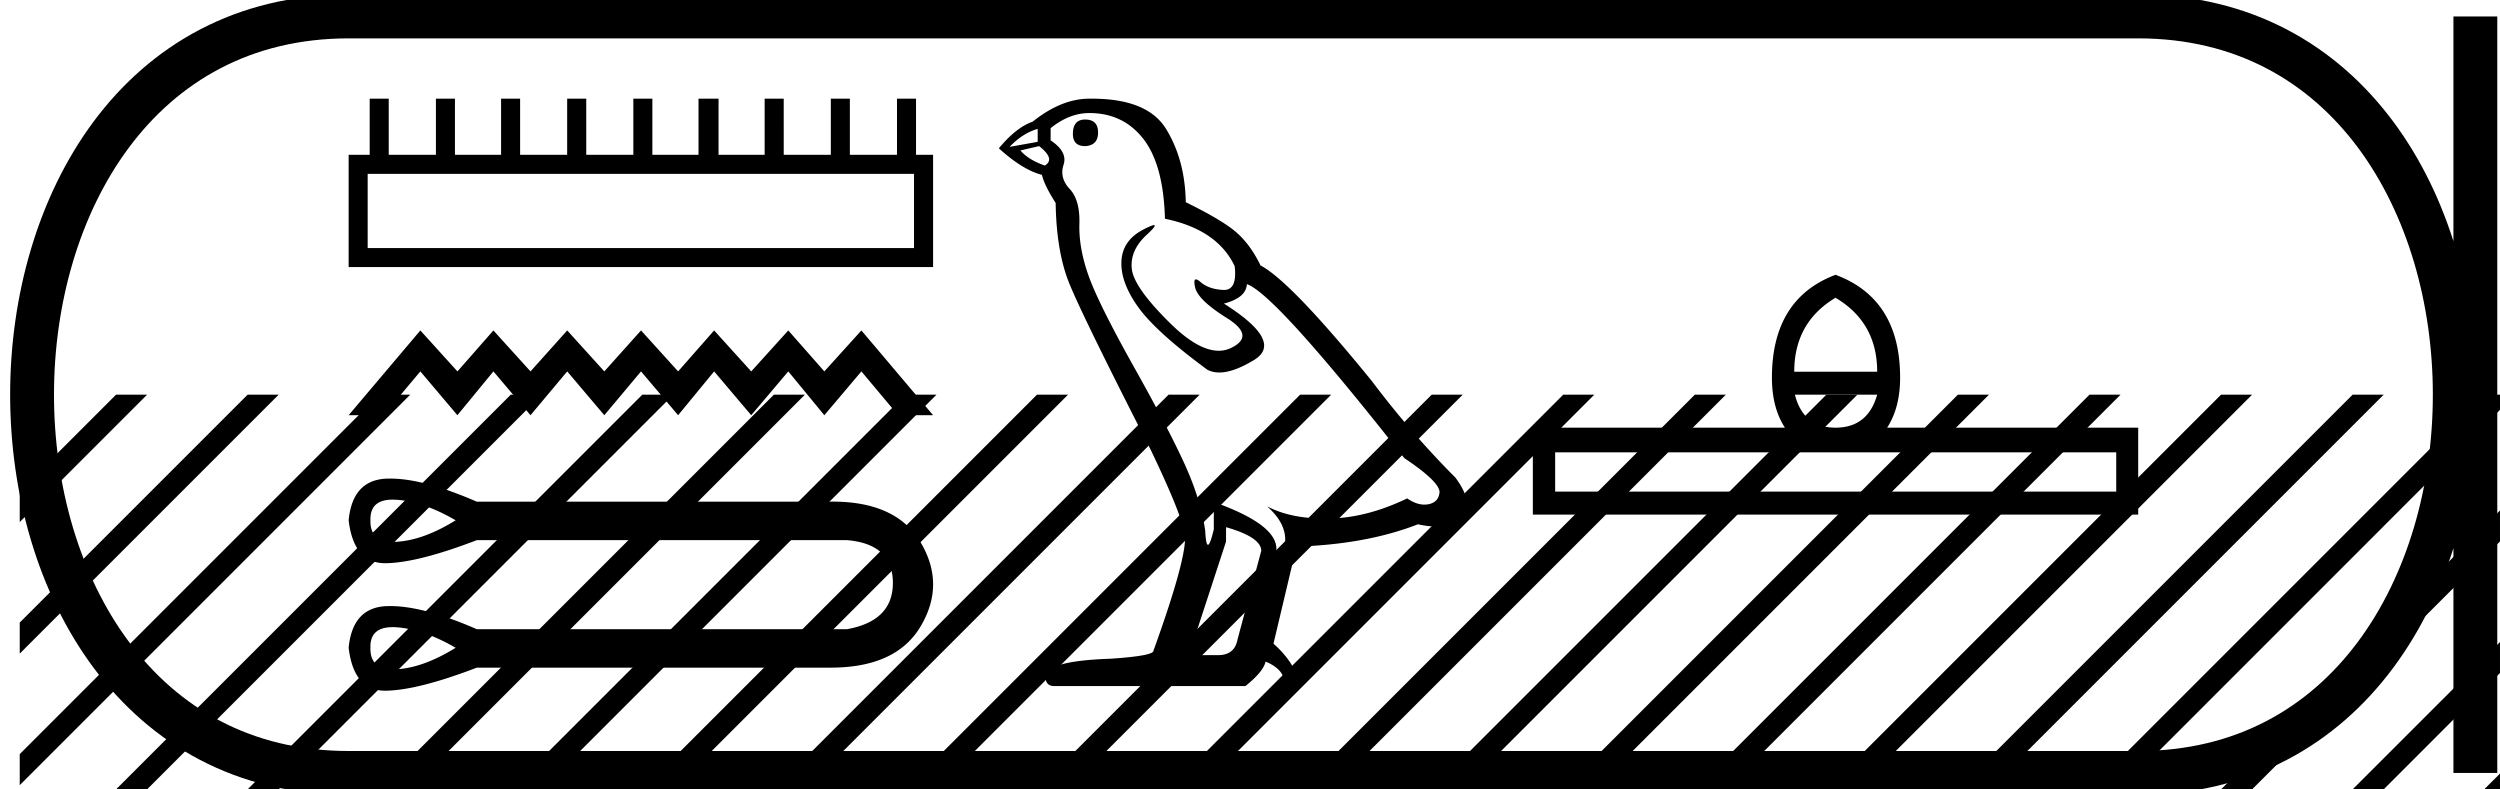 <svg xmlns="http://www.w3.org/2000/svg" width="57.007" height="18"><path d="M20.842 3.964v1.692H8.384V3.964zM8.43 2.25v1.28h-.48v2.56h13.327V3.53h-.389V2.25h-.434v1.28h-1.075V2.25h-.434v1.28h-1.074V2.25h-.435v1.28h-1.051V2.25h-.457v1.28h-1.052V2.25h-.434v1.28h-1.074V2.25h-.435v1.28H11.86V2.25h-.434v1.28h-1.052V2.25H9.94v1.28H8.864V2.25zm1.155 5.285L7.95 9.468h.797l.838-.999.845.999.821-.999.846.999.837-.999.846.999.837-.999.846.999.821-.999.846.999.845-.999.822.999.845-.999.837.999h.798l-1.635-1.933-.845.934-.822-.934-.845.934-.846-.934-.821.934-.846-.934-.837.934-.846-.934-.837.934-.846-.934-.82.934-.846-.934zm-.632 3.858l.093.003c.409.03.857.185 1.344.468-.487.302-.935.465-1.344.49a1.297 1.297 0 0 1-.077.002c-.357 0-.531-.164-.522-.492-.01-.314.16-.471.506-.471zm0 2.907c.03 0 .06.001.093.004.409.029.857.185 1.344.467-.487.302-.935.465-1.344.49a1.298 1.298 0 0 1-.077.002c-.357 0-.531-.164-.522-.492-.01-.314.16-.47.506-.47zm-.054-3.387l-.08.001c-.52.02-.81.336-.869.95.077.653.355.979.833.979h.022c.491-.01 1.18-.185 2.067-.526h8.443c.692.058 1.04.38 1.045.964.005.584-.343.94-1.045 1.066h-8.443c-.805-.351-1.463-.527-1.973-.527l-.08.001c-.52.02-.81.336-.869.95.077.653.355.979.833.979h.022c.491-.01 1.18-.185 2.067-.526h8.067c.993 0 1.676-.311 2.05-.935.384-.643.384-1.286 0-1.928-.369-.615-1.037-.923-2.007-.923l-.134.002h-7.976c-.805-.351-1.463-.527-1.973-.527zm15.845-8.187q-.279 0-.279.328 0 .278.279.278.295-.016.295-.311t-.295-.295zm-1.082.213v.295l-.64.115q.296-.312.64-.41zm.033.393q.377.295.13.443-.376-.131-.557-.344l.427-.099zm1.147-.754q.77 0 1.23.59.459.59.492 1.82 1.196.246 1.59 1.082.063.542-.244.542l-.019-.001q-.327-.016-.516-.18-.068-.06-.103-.06-.062 0-.02.183.066.287.721.696.656.41.107.68-.136.068-.29.068-.467 0-1.095-.616-.836-.82-.886-1.246-.049-.427.345-.787.234-.215.16-.215-.05 0-.242.1-.476.246-.5.721-.025.476.377 1.041.401.566 1.582 1.435.12.063.273.063.324 0 .792-.285.689-.418-.688-1.286.508-.132.524-.443.64.213 3.59 3.967.788.525.804.77-.016.23-.246.28-.05.01-.1.01-.186 0-.392-.142-.918.443-1.779.46h-.09q-.8 0-1.328-.28.541.476.378 1-.08.255-.12.255-.044 0-.044-.287 0-.558-1.427-1.066v.623q-.084.353-.133.353-.047 0-.063-.32-.099-.705-.468-1.517-.368-.811-1.172-2.245-.803-1.435-1.024-2.066-.222-.631-.205-1.172.016-.541-.222-.795-.237-.254-.139-.55.098-.295-.295-.557v-.278q.426-.345.885-.345zm3.115 9.443q.803.23.803.54l-.54 2.017q-.066.361-.443.361h-.656v-.033l.836-2.557v-.328zM24.901 2.25h-.059q-.64 0-1.295.525-.377.131-.77.607.54.491.983.606.05.23.312.64.016 1.081.295 1.795.279.713 1.869 3.827.787 1.64.787 2.017 0 .574-.722 2.574 0 .114-.983.18-1.476.05-1.476.41 0 .213.197.213h4.36q.41-.328.46-.558.393.164.426.443.055.221.157.221.019 0 .04-.008.13-.049.13-.213-.114-.443-.573-.852l.525-2.213q1.59-.05 2.77-.509.219.05.4.05.365 0 .584-.197.328-.295-.131-.918-1-1-1.902-2.197-1.853-2.279-2.541-2.64-.23-.475-.55-.753-.319-.28-1.155-.689-.016-.967-.45-1.672-.425-.689-1.688-.689zm16.954 4.54q.95.562.95 1.686h-1.891q0-1.124.941-1.686zm.95 2.21q-.213.752-.95.752-.736 0-.926-.752zm5.451 1.314v.896H35.462v-.896zm-6.4-4.048q-1.451.547-1.451 2.347 0 .683.296 1.139h-5.748v1.982h13.804V9.752h-5.725q.296-.456.296-1.14 0-1.799-1.473-2.346z"/><path d="M7.95.375c-9.625 0-9.625 17.25 0 17.25m0-17.25h40.807M7.95 17.625h40.807M56.445.375v17.25M48.757.375c9.625 0 9.625 17.25 0 17.25" fill="none" stroke="#000"/><path d="M2.646 9L.45 11.196v.708l2.727-2.727L3.354 9zm3 0L.45 14.196v.708l5.727-5.727L6.354 9zm3 0L.45 17.196v.708l8.727-8.727L9.354 9zm3 0l-8.823 8.823-.177.177h.708l8.823-8.823.177-.177zm3 0l-8.823 8.823-.177.177h.708l8.823-8.823.177-.177zm3 0l-8.823 8.823-.177.177h.708l8.823-8.823.177-.177zm3 0l-8.823 8.823-.177.177h.708l8.823-8.823.177-.177zm3 0l-8.823 8.823-.177.177h.708l8.823-8.823.177-.177zm3 0l-8.823 8.823-.177.177h.708l8.823-8.823.177-.177zm3 0l-8.823 8.823-.177.177h.708l8.823-8.823.177-.177zm3 0l-8.823 8.823-.177.177h.708l8.823-8.823.177-.177zm3 0l-8.823 8.823-.177.177h.708l8.823-8.823.177-.177zm3 0l-8.823 8.823-.177.177h.708l8.823-8.823.177-.177zm3 0l-8.823 8.823-.177.177h.708l8.823-8.823.177-.177zm3 0l-8.823 8.823-.177.177h.708l8.823-8.823.177-.177zm3 0l-8.823 8.823-.177.177h.708l8.823-8.823.177-.177zm3 0l-8.823 8.823-.177.177h.708l8.823-8.823.177-.177zm3 0l-8.823 8.823-.177.177h.708l8.823-8.823.177-.177zm3 0l-8.823 8.823-.177.177h.708l8.653-8.654V9zm.361 2.64l-6.184 6.183-.177.177h.708l5.653-5.654v-.707zm0 3l-3.184 3.183-.177.177h.708l2.653-2.654v-.707zm0 3l-.184.183-.177.177h.361v-.36z"/></svg>